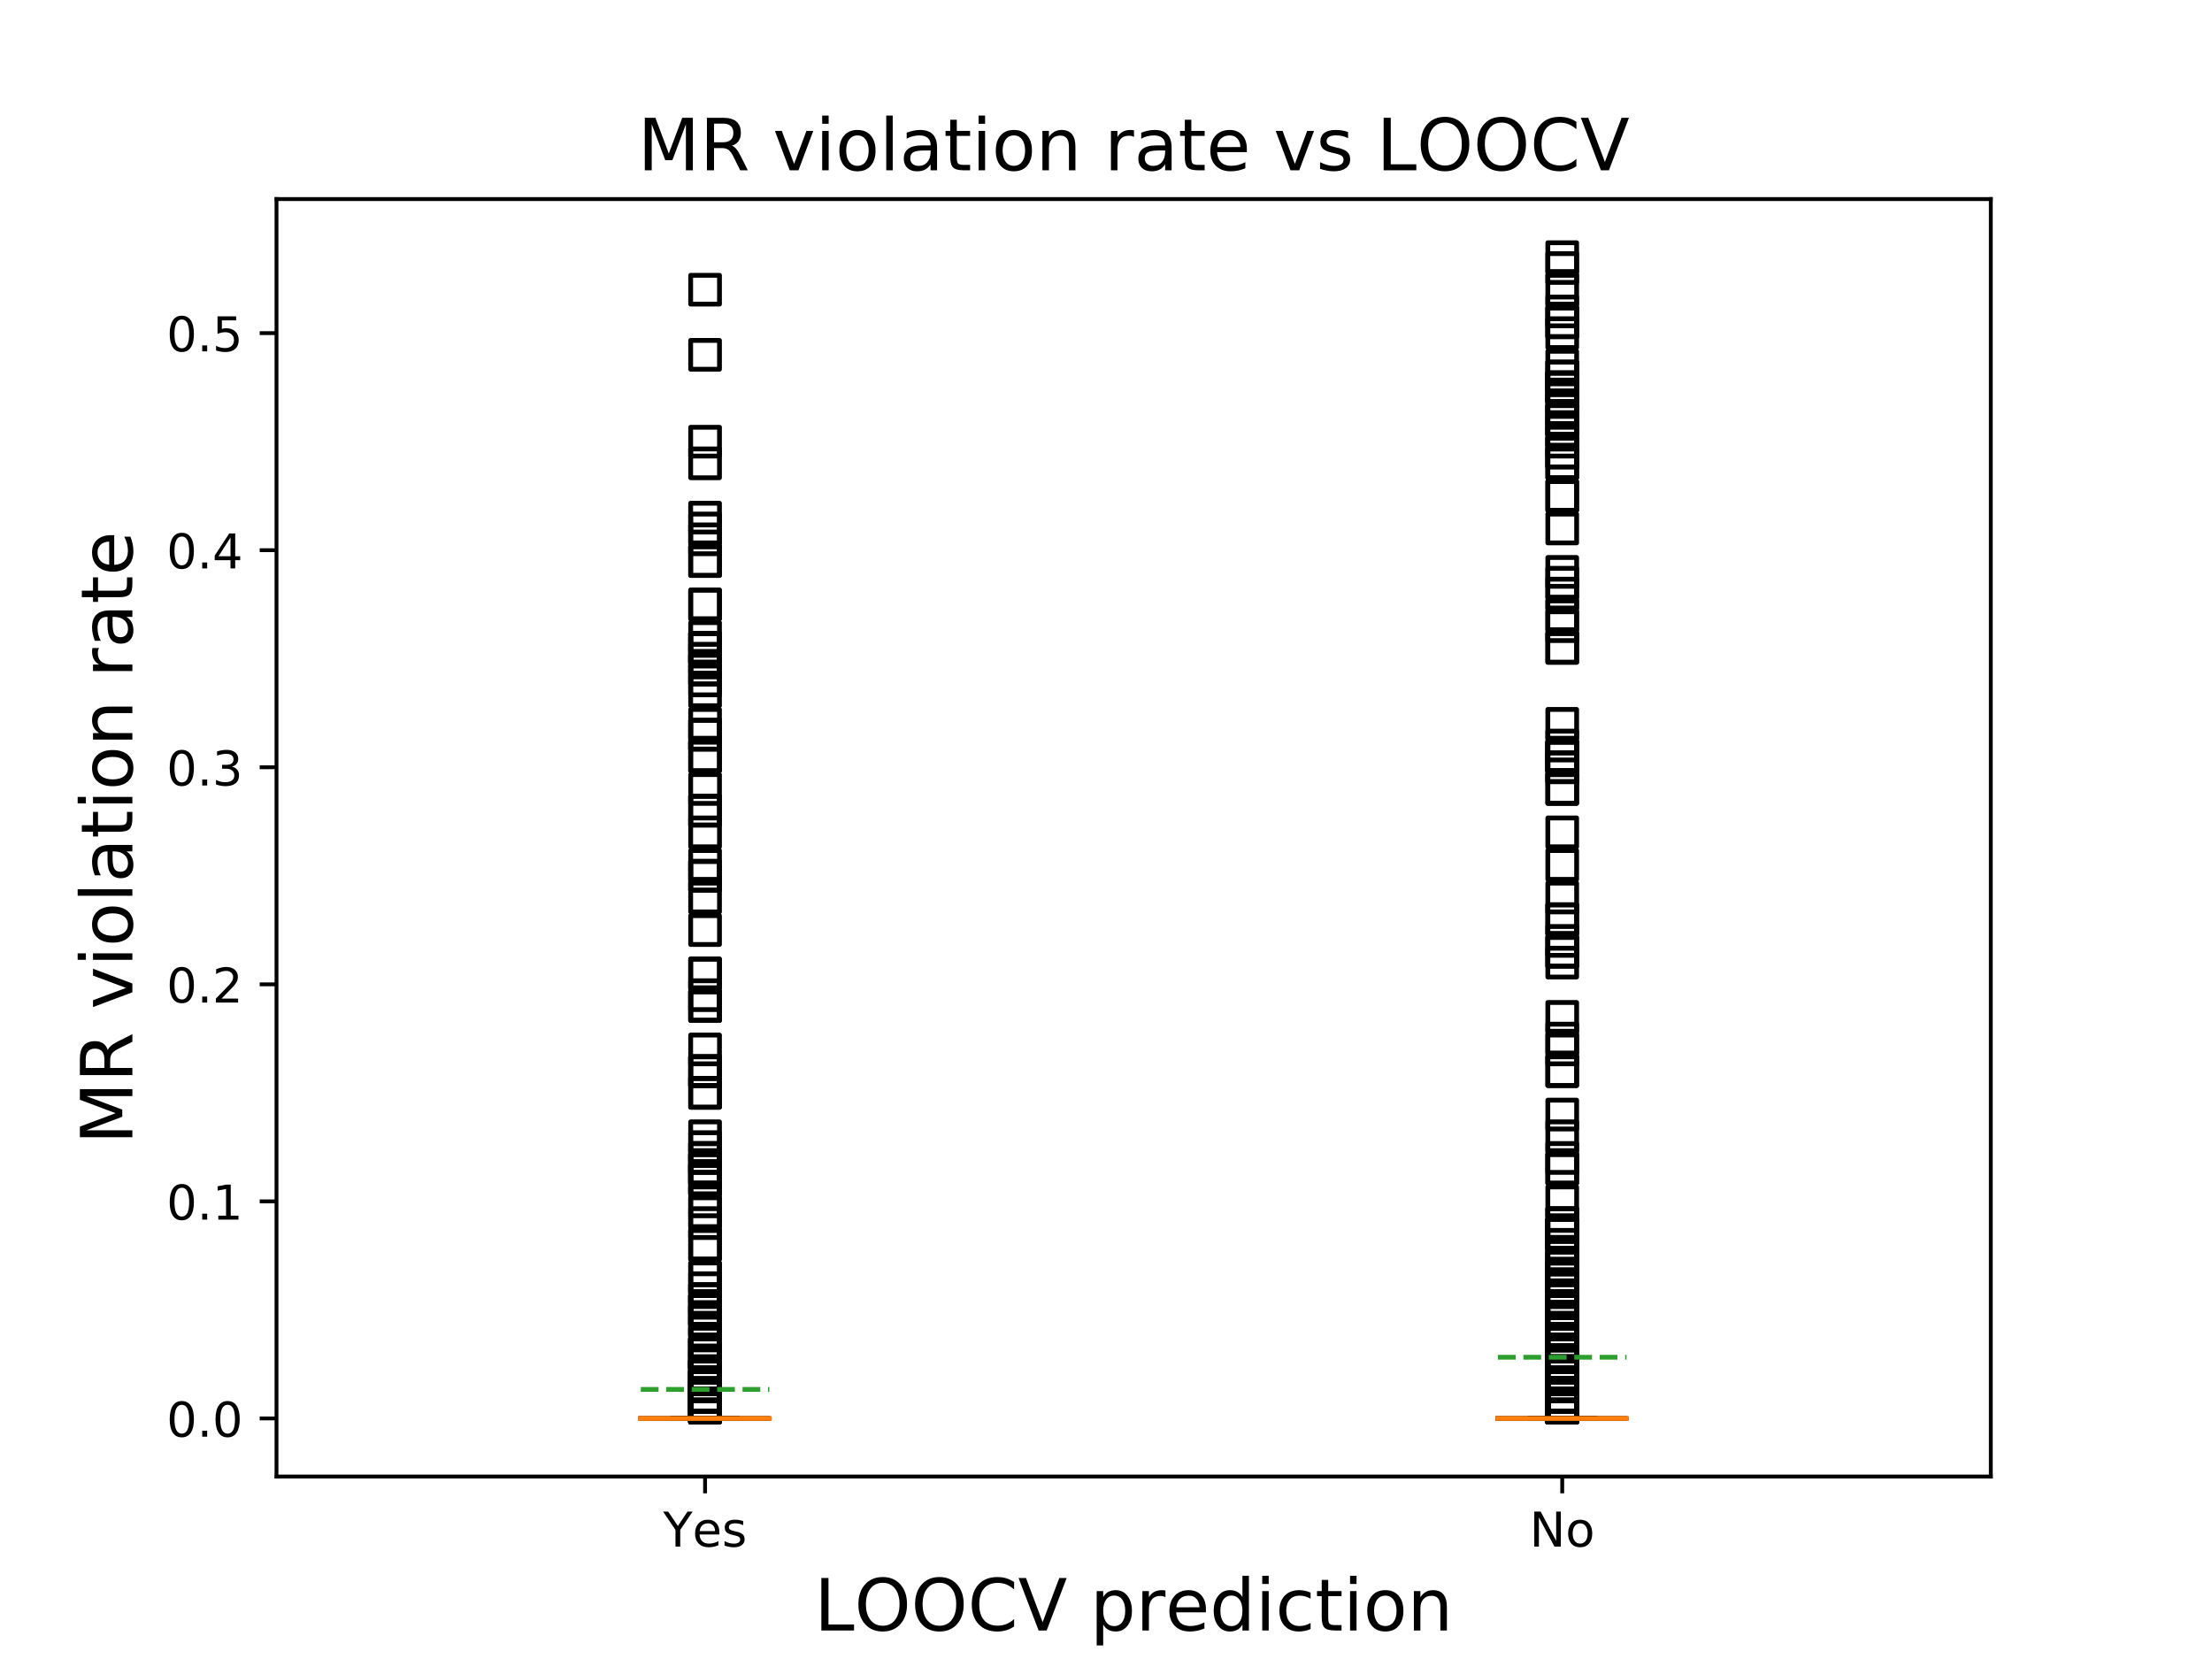 <?xml version="1.0" encoding="utf-8" standalone="no"?>
<!DOCTYPE svg PUBLIC "-//W3C//DTD SVG 1.1//EN"
  "http://www.w3.org/Graphics/SVG/1.1/DTD/svg11.dtd">
<!-- Created with matplotlib (https://matplotlib.org/) -->
<svg height="345.6pt" version="1.1" viewBox="0 0 460.8 345.6" width="460.8pt" xmlns="http://www.w3.org/2000/svg" xmlns:xlink="http://www.w3.org/1999/xlink">
 <defs>
  <style type="text/css">
*{stroke-linecap:butt;stroke-linejoin:round;}
  </style>
 </defs>
 <g id="figure_1">
  <g id="patch_1">
   <path d="M 0 345.6 
L 460.8 345.6 
L 460.8 0 
L 0 0 
z
" style="fill:#ffffff;"/>
  </g>
  <g id="axes_1">
   <g id="patch_2">
    <path d="M 57.6 307.584 
L 414.72 307.584 
L 414.72 41.472 
L 57.6 41.472 
z
" style="fill:#ffffff;"/>
   </g>
   <g id="matplotlib.axis_1">
    <g id="xtick_1">
     <g id="line2d_1">
      <defs>
       <path d="M 0 0 
L 0 3.5 
" id="m66313e641a" style="stroke:#000000;stroke-width:0.8;"/>
      </defs>
      <g>
       <use style="stroke:#000000;stroke-width:0.8;" x="146.88" xlink:href="#m66313e641a" y="307.584"/>
      </g>
     </g>
     <g id="text_1">
      <!-- Yes -->
      <defs>
       <path d="M -0.203 72.906 
L 10.406 72.906 
L 30.609 42.922 
L 50.688 72.906 
L 61.281 72.906 
L 35.5 34.719 
L 35.5 0 
L 25.594 0 
L 25.594 34.719 
z
" id="DejaVuSans-89"/>
       <path d="M 56.203 29.594 
L 56.203 25.203 
L 14.891 25.203 
Q 15.484 15.922 20.484 11.062 
Q 25.484 6.203 34.422 6.203 
Q 39.594 6.203 44.453 7.469 
Q 49.312 8.734 54.109 11.281 
L 54.109 2.781 
Q 49.266 0.734 44.188 -0.344 
Q 39.109 -1.422 33.891 -1.422 
Q 20.797 -1.422 13.156 6.188 
Q 5.516 13.812 5.516 26.812 
Q 5.516 40.234 12.766 48.109 
Q 20.016 56 32.328 56 
Q 43.359 56 49.781 48.891 
Q 56.203 41.797 56.203 29.594 
z
M 47.219 32.234 
Q 47.125 39.594 43.094 43.984 
Q 39.062 48.391 32.422 48.391 
Q 24.906 48.391 20.391 44.141 
Q 15.875 39.891 15.188 32.172 
z
" id="DejaVuSans-101"/>
       <path d="M 44.281 53.078 
L 44.281 44.578 
Q 40.484 46.531 36.375 47.5 
Q 32.281 48.484 27.875 48.484 
Q 21.188 48.484 17.844 46.438 
Q 14.5 44.391 14.5 40.281 
Q 14.5 37.156 16.891 35.375 
Q 19.281 33.594 26.516 31.984 
L 29.594 31.297 
Q 39.156 29.25 43.188 25.516 
Q 47.219 21.781 47.219 15.094 
Q 47.219 7.469 41.188 3.016 
Q 35.156 -1.422 24.609 -1.422 
Q 20.219 -1.422 15.453 -0.562 
Q 10.688 0.297 5.422 2 
L 5.422 11.281 
Q 10.406 8.688 15.234 7.391 
Q 20.062 6.109 24.812 6.109 
Q 31.156 6.109 34.562 8.281 
Q 37.984 10.453 37.984 14.406 
Q 37.984 18.062 35.516 20.016 
Q 33.062 21.969 24.703 23.781 
L 21.578 24.516 
Q 13.234 26.266 9.516 29.906 
Q 5.812 33.547 5.812 39.891 
Q 5.812 47.609 11.281 51.797 
Q 16.75 56 26.812 56 
Q 31.781 56 36.172 55.266 
Q 40.578 54.547 44.281 53.078 
z
" id="DejaVuSans-115"/>
      </defs>
      <g transform="translate(138.155 322.182)scale(0.1 -0.1)">
       <use xlink:href="#DejaVuSans-89"/>
       <use x="60.881" xlink:href="#DejaVuSans-101"/>
       <use x="122.404" xlink:href="#DejaVuSans-115"/>
      </g>
     </g>
    </g>
    <g id="xtick_2">
     <g id="line2d_2">
      <g>
       <use style="stroke:#000000;stroke-width:0.8;" x="325.44" xlink:href="#m66313e641a" y="307.584"/>
      </g>
     </g>
     <g id="text_2">
      <!-- No -->
      <defs>
       <path d="M 9.812 72.906 
L 23.094 72.906 
L 55.422 11.922 
L 55.422 72.906 
L 64.984 72.906 
L 64.984 0 
L 51.703 0 
L 19.391 60.984 
L 19.391 0 
L 9.812 0 
z
" id="DejaVuSans-78"/>
       <path d="M 30.609 48.391 
Q 23.391 48.391 19.188 42.75 
Q 14.984 37.109 14.984 27.297 
Q 14.984 17.484 19.156 11.844 
Q 23.344 6.203 30.609 6.203 
Q 37.797 6.203 41.984 11.859 
Q 46.188 17.531 46.188 27.297 
Q 46.188 37.016 41.984 42.703 
Q 37.797 48.391 30.609 48.391 
z
M 30.609 56 
Q 42.328 56 49.016 48.375 
Q 55.719 40.766 55.719 27.297 
Q 55.719 13.875 49.016 6.219 
Q 42.328 -1.422 30.609 -1.422 
Q 18.844 -1.422 12.172 6.219 
Q 5.516 13.875 5.516 27.297 
Q 5.516 40.766 12.172 48.375 
Q 18.844 56 30.609 56 
z
" id="DejaVuSans-111"/>
      </defs>
      <g transform="translate(318.64 322.182)scale(0.1 -0.1)">
       <use xlink:href="#DejaVuSans-78"/>
       <use x="74.805" xlink:href="#DejaVuSans-111"/>
      </g>
     </g>
    </g>
    <g id="text_3">
     <!-- LOOCV prediction -->
     <defs>
      <path d="M 9.812 72.906 
L 19.672 72.906 
L 19.672 8.297 
L 55.172 8.297 
L 55.172 0 
L 9.812 0 
z
" id="DejaVuSans-76"/>
      <path d="M 39.406 66.219 
Q 28.656 66.219 22.328 58.203 
Q 16.016 50.203 16.016 36.375 
Q 16.016 22.609 22.328 14.594 
Q 28.656 6.594 39.406 6.594 
Q 50.141 6.594 56.422 14.594 
Q 62.703 22.609 62.703 36.375 
Q 62.703 50.203 56.422 58.203 
Q 50.141 66.219 39.406 66.219 
z
M 39.406 74.219 
Q 54.734 74.219 63.906 63.938 
Q 73.094 53.656 73.094 36.375 
Q 73.094 19.141 63.906 8.859 
Q 54.734 -1.422 39.406 -1.422 
Q 24.031 -1.422 14.812 8.828 
Q 5.609 19.094 5.609 36.375 
Q 5.609 53.656 14.812 63.938 
Q 24.031 74.219 39.406 74.219 
z
" id="DejaVuSans-79"/>
      <path d="M 64.406 67.281 
L 64.406 56.891 
Q 59.422 61.531 53.781 63.812 
Q 48.141 66.109 41.797 66.109 
Q 29.297 66.109 22.656 58.469 
Q 16.016 50.828 16.016 36.375 
Q 16.016 21.969 22.656 14.328 
Q 29.297 6.688 41.797 6.688 
Q 48.141 6.688 53.781 8.984 
Q 59.422 11.281 64.406 15.922 
L 64.406 5.609 
Q 59.234 2.094 53.438 0.328 
Q 47.656 -1.422 41.219 -1.422 
Q 24.656 -1.422 15.125 8.703 
Q 5.609 18.844 5.609 36.375 
Q 5.609 53.953 15.125 64.078 
Q 24.656 74.219 41.219 74.219 
Q 47.75 74.219 53.531 72.484 
Q 59.328 70.75 64.406 67.281 
z
" id="DejaVuSans-67"/>
      <path d="M 28.609 0 
L 0.781 72.906 
L 11.078 72.906 
L 34.188 11.531 
L 57.328 72.906 
L 67.578 72.906 
L 39.797 0 
z
" id="DejaVuSans-86"/>
      <path id="DejaVuSans-32"/>
      <path d="M 18.109 8.203 
L 18.109 -20.797 
L 9.078 -20.797 
L 9.078 54.688 
L 18.109 54.688 
L 18.109 46.391 
Q 20.953 51.266 25.266 53.625 
Q 29.594 56 35.594 56 
Q 45.562 56 51.781 48.094 
Q 58.016 40.188 58.016 27.297 
Q 58.016 14.406 51.781 6.484 
Q 45.562 -1.422 35.594 -1.422 
Q 29.594 -1.422 25.266 0.953 
Q 20.953 3.328 18.109 8.203 
z
M 48.688 27.297 
Q 48.688 37.203 44.609 42.844 
Q 40.531 48.484 33.406 48.484 
Q 26.266 48.484 22.188 42.844 
Q 18.109 37.203 18.109 27.297 
Q 18.109 17.391 22.188 11.75 
Q 26.266 6.109 33.406 6.109 
Q 40.531 6.109 44.609 11.75 
Q 48.688 17.391 48.688 27.297 
z
" id="DejaVuSans-112"/>
      <path d="M 41.109 46.297 
Q 39.594 47.172 37.812 47.578 
Q 36.031 48 33.891 48 
Q 26.266 48 22.188 43.047 
Q 18.109 38.094 18.109 28.812 
L 18.109 0 
L 9.078 0 
L 9.078 54.688 
L 18.109 54.688 
L 18.109 46.188 
Q 20.953 51.172 25.484 53.578 
Q 30.031 56 36.531 56 
Q 37.453 56 38.578 55.875 
Q 39.703 55.766 41.062 55.516 
z
" id="DejaVuSans-114"/>
      <path d="M 45.406 46.391 
L 45.406 75.984 
L 54.391 75.984 
L 54.391 0 
L 45.406 0 
L 45.406 8.203 
Q 42.578 3.328 38.25 0.953 
Q 33.938 -1.422 27.875 -1.422 
Q 17.969 -1.422 11.734 6.484 
Q 5.516 14.406 5.516 27.297 
Q 5.516 40.188 11.734 48.094 
Q 17.969 56 27.875 56 
Q 33.938 56 38.25 53.625 
Q 42.578 51.266 45.406 46.391 
z
M 14.797 27.297 
Q 14.797 17.391 18.875 11.75 
Q 22.953 6.109 30.078 6.109 
Q 37.203 6.109 41.297 11.75 
Q 45.406 17.391 45.406 27.297 
Q 45.406 37.203 41.297 42.844 
Q 37.203 48.484 30.078 48.484 
Q 22.953 48.484 18.875 42.844 
Q 14.797 37.203 14.797 27.297 
z
" id="DejaVuSans-100"/>
      <path d="M 9.422 54.688 
L 18.406 54.688 
L 18.406 0 
L 9.422 0 
z
M 9.422 75.984 
L 18.406 75.984 
L 18.406 64.594 
L 9.422 64.594 
z
" id="DejaVuSans-105"/>
      <path d="M 48.781 52.594 
L 48.781 44.188 
Q 44.969 46.297 41.141 47.344 
Q 37.312 48.391 33.406 48.391 
Q 24.656 48.391 19.812 42.844 
Q 14.984 37.312 14.984 27.297 
Q 14.984 17.281 19.812 11.734 
Q 24.656 6.203 33.406 6.203 
Q 37.312 6.203 41.141 7.25 
Q 44.969 8.297 48.781 10.406 
L 48.781 2.094 
Q 45.016 0.344 40.984 -0.531 
Q 36.969 -1.422 32.422 -1.422 
Q 20.062 -1.422 12.781 6.344 
Q 5.516 14.109 5.516 27.297 
Q 5.516 40.672 12.859 48.328 
Q 20.219 56 33.016 56 
Q 37.156 56 41.109 55.141 
Q 45.062 54.297 48.781 52.594 
z
" id="DejaVuSans-99"/>
      <path d="M 18.312 70.219 
L 18.312 54.688 
L 36.812 54.688 
L 36.812 47.703 
L 18.312 47.703 
L 18.312 18.016 
Q 18.312 11.328 20.141 9.422 
Q 21.969 7.516 27.594 7.516 
L 36.812 7.516 
L 36.812 0 
L 27.594 0 
Q 17.188 0 13.234 3.875 
Q 9.281 7.766 9.281 18.016 
L 9.281 47.703 
L 2.688 47.703 
L 2.688 54.688 
L 9.281 54.688 
L 9.281 70.219 
z
" id="DejaVuSans-116"/>
      <path d="M 54.891 33.016 
L 54.891 0 
L 45.906 0 
L 45.906 32.719 
Q 45.906 40.484 42.875 44.328 
Q 39.844 48.188 33.797 48.188 
Q 26.516 48.188 22.312 43.547 
Q 18.109 38.922 18.109 30.906 
L 18.109 0 
L 9.078 0 
L 9.078 54.688 
L 18.109 54.688 
L 18.109 46.188 
Q 21.344 51.125 25.703 53.562 
Q 30.078 56 35.797 56 
Q 45.219 56 50.047 50.172 
Q 54.891 44.344 54.891 33.016 
z
" id="DejaVuSans-110"/>
     </defs>
     <g transform="translate(169.634 339.66)scale(0.15 -0.15)">
      <use xlink:href="#DejaVuSans-76"/>
      <use x="55.666" xlink:href="#DejaVuSans-79"/>
      <use x="134.377" xlink:href="#DejaVuSans-79"/>
      <use x="213.088" xlink:href="#DejaVuSans-67"/>
      <use x="282.912" xlink:href="#DejaVuSans-86"/>
      <use x="351.32" xlink:href="#DejaVuSans-32"/>
      <use x="383.107" xlink:href="#DejaVuSans-112"/>
      <use x="446.584" xlink:href="#DejaVuSans-114"/>
      <use x="487.666" xlink:href="#DejaVuSans-101"/>
      <use x="549.189" xlink:href="#DejaVuSans-100"/>
      <use x="612.666" xlink:href="#DejaVuSans-105"/>
      <use x="640.449" xlink:href="#DejaVuSans-99"/>
      <use x="695.43" xlink:href="#DejaVuSans-116"/>
      <use x="734.639" xlink:href="#DejaVuSans-105"/>
      <use x="762.422" xlink:href="#DejaVuSans-111"/>
      <use x="823.604" xlink:href="#DejaVuSans-110"/>
     </g>
    </g>
   </g>
   <g id="matplotlib.axis_2">
    <g id="ytick_1">
     <g id="line2d_3">
      <defs>
       <path d="M 0 0 
L -3.5 0 
" id="mcd048e666d" style="stroke:#000000;stroke-width:0.8;"/>
      </defs>
      <g>
       <use style="stroke:#000000;stroke-width:0.8;" x="57.6" xlink:href="#mcd048e666d" y="295.488"/>
      </g>
     </g>
     <g id="text_4">
      <!-- 0.0 -->
      <defs>
       <path d="M 31.781 66.406 
Q 24.172 66.406 20.328 58.906 
Q 16.5 51.422 16.5 36.375 
Q 16.5 21.391 20.328 13.891 
Q 24.172 6.391 31.781 6.391 
Q 39.453 6.391 43.281 13.891 
Q 47.125 21.391 47.125 36.375 
Q 47.125 51.422 43.281 58.906 
Q 39.453 66.406 31.781 66.406 
z
M 31.781 74.219 
Q 44.047 74.219 50.516 64.516 
Q 56.984 54.828 56.984 36.375 
Q 56.984 17.969 50.516 8.266 
Q 44.047 -1.422 31.781 -1.422 
Q 19.531 -1.422 13.062 8.266 
Q 6.594 17.969 6.594 36.375 
Q 6.594 54.828 13.062 64.516 
Q 19.531 74.219 31.781 74.219 
z
" id="DejaVuSans-48"/>
       <path d="M 10.688 12.406 
L 21 12.406 
L 21 0 
L 10.688 0 
z
" id="DejaVuSans-46"/>
      </defs>
      <g transform="translate(34.697 299.287)scale(0.1 -0.1)">
       <use xlink:href="#DejaVuSans-48"/>
       <use x="63.623" xlink:href="#DejaVuSans-46"/>
       <use x="95.41" xlink:href="#DejaVuSans-48"/>
      </g>
     </g>
    </g>
    <g id="ytick_2">
     <g id="line2d_4">
      <g>
       <use style="stroke:#000000;stroke-width:0.8;" x="57.6" xlink:href="#mcd048e666d" y="250.269"/>
      </g>
     </g>
     <g id="text_5">
      <!-- 0.1 -->
      <defs>
       <path d="M 12.406 8.297 
L 28.516 8.297 
L 28.516 63.922 
L 10.984 60.406 
L 10.984 69.391 
L 28.422 72.906 
L 38.281 72.906 
L 38.281 8.297 
L 54.391 8.297 
L 54.391 0 
L 12.406 0 
z
" id="DejaVuSans-49"/>
      </defs>
      <g transform="translate(34.697 254.069)scale(0.1 -0.1)">
       <use xlink:href="#DejaVuSans-48"/>
       <use x="63.623" xlink:href="#DejaVuSans-46"/>
       <use x="95.41" xlink:href="#DejaVuSans-49"/>
      </g>
     </g>
    </g>
    <g id="ytick_3">
     <g id="line2d_5">
      <g>
       <use style="stroke:#000000;stroke-width:0.8;" x="57.6" xlink:href="#mcd048e666d" y="205.051"/>
      </g>
     </g>
     <g id="text_6">
      <!-- 0.2 -->
      <defs>
       <path d="M 19.188 8.297 
L 53.609 8.297 
L 53.609 0 
L 7.328 0 
L 7.328 8.297 
Q 12.938 14.109 22.625 23.891 
Q 32.328 33.688 34.812 36.531 
Q 39.547 41.844 41.422 45.531 
Q 43.312 49.219 43.312 52.781 
Q 43.312 58.594 39.234 62.25 
Q 35.156 65.922 28.609 65.922 
Q 23.969 65.922 18.812 64.312 
Q 13.672 62.703 7.812 59.422 
L 7.812 69.391 
Q 13.766 71.781 18.938 73 
Q 24.125 74.219 28.422 74.219 
Q 39.75 74.219 46.484 68.547 
Q 53.219 62.891 53.219 53.422 
Q 53.219 48.922 51.531 44.891 
Q 49.859 40.875 45.406 35.406 
Q 44.188 33.984 37.641 27.219 
Q 31.109 20.453 19.188 8.297 
z
" id="DejaVuSans-50"/>
      </defs>
      <g transform="translate(34.697 208.85)scale(0.1 -0.1)">
       <use xlink:href="#DejaVuSans-48"/>
       <use x="63.623" xlink:href="#DejaVuSans-46"/>
       <use x="95.41" xlink:href="#DejaVuSans-50"/>
      </g>
     </g>
    </g>
    <g id="ytick_4">
     <g id="line2d_6">
      <g>
       <use style="stroke:#000000;stroke-width:0.8;" x="57.6" xlink:href="#mcd048e666d" y="159.832"/>
      </g>
     </g>
     <g id="text_7">
      <!-- 0.3 -->
      <defs>
       <path d="M 40.578 39.312 
Q 47.656 37.797 51.625 33 
Q 55.609 28.219 55.609 21.188 
Q 55.609 10.406 48.188 4.484 
Q 40.766 -1.422 27.094 -1.422 
Q 22.516 -1.422 17.656 -0.516 
Q 12.797 0.391 7.625 2.203 
L 7.625 11.719 
Q 11.719 9.328 16.594 8.109 
Q 21.484 6.891 26.812 6.891 
Q 36.078 6.891 40.938 10.547 
Q 45.797 14.203 45.797 21.188 
Q 45.797 27.641 41.281 31.266 
Q 36.766 34.906 28.719 34.906 
L 20.219 34.906 
L 20.219 43.016 
L 29.109 43.016 
Q 36.375 43.016 40.234 45.922 
Q 44.094 48.828 44.094 54.297 
Q 44.094 59.906 40.109 62.906 
Q 36.141 65.922 28.719 65.922 
Q 24.656 65.922 20.016 65.031 
Q 15.375 64.156 9.812 62.312 
L 9.812 71.094 
Q 15.438 72.656 20.344 73.438 
Q 25.25 74.219 29.594 74.219 
Q 40.828 74.219 47.359 69.109 
Q 53.906 64.016 53.906 55.328 
Q 53.906 49.266 50.438 45.094 
Q 46.969 40.922 40.578 39.312 
z
" id="DejaVuSans-51"/>
      </defs>
      <g transform="translate(34.697 163.631)scale(0.1 -0.1)">
       <use xlink:href="#DejaVuSans-48"/>
       <use x="63.623" xlink:href="#DejaVuSans-46"/>
       <use x="95.41" xlink:href="#DejaVuSans-51"/>
      </g>
     </g>
    </g>
    <g id="ytick_5">
     <g id="line2d_7">
      <g>
       <use style="stroke:#000000;stroke-width:0.8;" x="57.6" xlink:href="#mcd048e666d" y="114.613"/>
      </g>
     </g>
     <g id="text_8">
      <!-- 0.4 -->
      <defs>
       <path d="M 37.797 64.312 
L 12.891 25.391 
L 37.797 25.391 
z
M 35.203 72.906 
L 47.609 72.906 
L 47.609 25.391 
L 58.016 25.391 
L 58.016 17.188 
L 47.609 17.188 
L 47.609 0 
L 37.797 0 
L 37.797 17.188 
L 4.891 17.188 
L 4.891 26.703 
z
" id="DejaVuSans-52"/>
      </defs>
      <g transform="translate(34.697 118.412)scale(0.1 -0.1)">
       <use xlink:href="#DejaVuSans-48"/>
       <use x="63.623" xlink:href="#DejaVuSans-46"/>
       <use x="95.41" xlink:href="#DejaVuSans-52"/>
      </g>
     </g>
    </g>
    <g id="ytick_6">
     <g id="line2d_8">
      <g>
       <use style="stroke:#000000;stroke-width:0.8;" x="57.6" xlink:href="#mcd048e666d" y="69.395"/>
      </g>
     </g>
     <g id="text_9">
      <!-- 0.5 -->
      <defs>
       <path d="M 10.797 72.906 
L 49.516 72.906 
L 49.516 64.594 
L 19.828 64.594 
L 19.828 46.734 
Q 21.969 47.469 24.109 47.828 
Q 26.266 48.188 28.422 48.188 
Q 40.625 48.188 47.75 41.5 
Q 54.891 34.812 54.891 23.391 
Q 54.891 11.625 47.562 5.094 
Q 40.234 -1.422 26.906 -1.422 
Q 22.312 -1.422 17.547 -0.641 
Q 12.797 0.141 7.719 1.703 
L 7.719 11.625 
Q 12.109 9.234 16.797 8.062 
Q 21.484 6.891 26.703 6.891 
Q 35.156 6.891 40.078 11.328 
Q 45.016 15.766 45.016 23.391 
Q 45.016 31 40.078 35.438 
Q 35.156 39.891 26.703 39.891 
Q 22.75 39.891 18.812 39.016 
Q 14.891 38.141 10.797 36.281 
z
" id="DejaVuSans-53"/>
      </defs>
      <g transform="translate(34.697 73.194)scale(0.1 -0.1)">
       <use xlink:href="#DejaVuSans-48"/>
       <use x="63.623" xlink:href="#DejaVuSans-46"/>
       <use x="95.41" xlink:href="#DejaVuSans-53"/>
      </g>
     </g>
    </g>
    <g id="text_10">
     <!-- MR violation rate -->
     <defs>
      <path d="M 9.812 72.906 
L 24.516 72.906 
L 43.109 23.297 
L 61.812 72.906 
L 76.516 72.906 
L 76.516 0 
L 66.891 0 
L 66.891 64.016 
L 48.094 14.016 
L 38.188 14.016 
L 19.391 64.016 
L 19.391 0 
L 9.812 0 
z
" id="DejaVuSans-77"/>
      <path d="M 44.391 34.188 
Q 47.562 33.109 50.562 29.594 
Q 53.562 26.078 56.594 19.922 
L 66.609 0 
L 56 0 
L 46.688 18.703 
Q 43.062 26.031 39.672 28.422 
Q 36.281 30.812 30.422 30.812 
L 19.672 30.812 
L 19.672 0 
L 9.812 0 
L 9.812 72.906 
L 32.078 72.906 
Q 44.578 72.906 50.734 67.672 
Q 56.891 62.453 56.891 51.906 
Q 56.891 45.016 53.688 40.469 
Q 50.484 35.938 44.391 34.188 
z
M 19.672 64.797 
L 19.672 38.922 
L 32.078 38.922 
Q 39.203 38.922 42.844 42.219 
Q 46.484 45.516 46.484 51.906 
Q 46.484 58.297 42.844 61.547 
Q 39.203 64.797 32.078 64.797 
z
" id="DejaVuSans-82"/>
      <path d="M 2.984 54.688 
L 12.5 54.688 
L 29.594 8.797 
L 46.688 54.688 
L 56.203 54.688 
L 35.688 0 
L 23.484 0 
z
" id="DejaVuSans-118"/>
      <path d="M 9.422 75.984 
L 18.406 75.984 
L 18.406 0 
L 9.422 0 
z
" id="DejaVuSans-108"/>
      <path d="M 34.281 27.484 
Q 23.391 27.484 19.188 25 
Q 14.984 22.516 14.984 16.5 
Q 14.984 11.719 18.141 8.906 
Q 21.297 6.109 26.703 6.109 
Q 34.188 6.109 38.703 11.406 
Q 43.219 16.703 43.219 25.484 
L 43.219 27.484 
z
M 52.203 31.203 
L 52.203 0 
L 43.219 0 
L 43.219 8.297 
Q 40.141 3.328 35.547 0.953 
Q 30.953 -1.422 24.312 -1.422 
Q 15.922 -1.422 10.953 3.297 
Q 6 8.016 6 15.922 
Q 6 25.141 12.172 29.828 
Q 18.359 34.516 30.609 34.516 
L 43.219 34.516 
L 43.219 35.406 
Q 43.219 41.609 39.141 45 
Q 35.062 48.391 27.688 48.391 
Q 23 48.391 18.547 47.266 
Q 14.109 46.141 10.016 43.891 
L 10.016 52.203 
Q 14.938 54.109 19.578 55.047 
Q 24.219 56 28.609 56 
Q 40.484 56 46.344 49.844 
Q 52.203 43.703 52.203 31.203 
z
" id="DejaVuSans-97"/>
     </defs>
     <g transform="translate(27.577 238.369)rotate(-90)scale(0.15 -0.15)">
      <use xlink:href="#DejaVuSans-77"/>
      <use x="86.279" xlink:href="#DejaVuSans-82"/>
      <use x="155.762" xlink:href="#DejaVuSans-32"/>
      <use x="187.549" xlink:href="#DejaVuSans-118"/>
      <use x="246.729" xlink:href="#DejaVuSans-105"/>
      <use x="274.512" xlink:href="#DejaVuSans-111"/>
      <use x="335.693" xlink:href="#DejaVuSans-108"/>
      <use x="363.477" xlink:href="#DejaVuSans-97"/>
      <use x="424.756" xlink:href="#DejaVuSans-116"/>
      <use x="463.965" xlink:href="#DejaVuSans-105"/>
      <use x="491.748" xlink:href="#DejaVuSans-111"/>
      <use x="552.93" xlink:href="#DejaVuSans-110"/>
      <use x="616.309" xlink:href="#DejaVuSans-32"/>
      <use x="648.096" xlink:href="#DejaVuSans-114"/>
      <use x="689.209" xlink:href="#DejaVuSans-97"/>
      <use x="750.488" xlink:href="#DejaVuSans-116"/>
      <use x="789.697" xlink:href="#DejaVuSans-101"/>
     </g>
    </g>
   </g>
   <g id="line2d_9">
    <path clip-path="url(#p3edb422bb8)" d="M 133.488 295.488 
L 160.272 295.488 
L 160.272 295.488 
L 133.488 295.488 
L 133.488 295.488 
" style="fill:none;stroke:#000000;stroke-linecap:square;"/>
   </g>
   <g id="line2d_10">
    <path clip-path="url(#p3edb422bb8)" d="M 146.88 295.488 
L 146.88 295.488 
" style="fill:none;stroke:#000000;stroke-linecap:square;"/>
   </g>
   <g id="line2d_11">
    <path clip-path="url(#p3edb422bb8)" d="M 146.88 295.488 
L 146.88 295.488 
" style="fill:none;stroke:#000000;stroke-linecap:square;"/>
   </g>
   <g id="line2d_12">
    <path clip-path="url(#p3edb422bb8)" d="M 140.184 295.488 
L 153.576 295.488 
" style="fill:none;stroke:#000000;stroke-linecap:square;"/>
   </g>
   <g id="line2d_13">
    <path clip-path="url(#p3edb422bb8)" d="M 140.184 295.488 
L 153.576 295.488 
" style="fill:none;stroke:#000000;stroke-linecap:square;"/>
   </g>
   <g id="line2d_14">
    <defs>
     <path d="M -3 3 
L 3 3 
L 3 -3 
L -3 -3 
z
" id="m6e5e2e5e72" style="stroke:#000000;stroke-linejoin:miter;"/>
    </defs>
    <g clip-path="url(#p3edb422bb8)">
     <use style="fill-opacity:0;stroke:#000000;stroke-linejoin:miter;" x="146.88" xlink:href="#m6e5e2e5e72" y="202.79"/>
     <use style="fill-opacity:0;stroke:#000000;stroke-linejoin:miter;" x="146.88" xlink:href="#m6e5e2e5e72" y="275.14"/>
     <use style="fill-opacity:0;stroke:#000000;stroke-linejoin:miter;" x="146.88" xlink:href="#m6e5e2e5e72" y="243.487"/>
     <use style="fill-opacity:0;stroke:#000000;stroke-linejoin:miter;" x="146.88" xlink:href="#m6e5e2e5e72" y="272.879"/>
     <use style="fill-opacity:0;stroke:#000000;stroke-linejoin:miter;" x="146.88" xlink:href="#m6e5e2e5e72" y="250.269"/>
     <use style="fill-opacity:0;stroke:#000000;stroke-linejoin:miter;" x="146.88" xlink:href="#m6e5e2e5e72" y="286.444"/>
     <use style="fill-opacity:0;stroke:#000000;stroke-linejoin:miter;" x="146.88" xlink:href="#m6e5e2e5e72" y="293.227"/>
     <use style="fill-opacity:0;stroke:#000000;stroke-linejoin:miter;" x="146.88" xlink:href="#m6e5e2e5e72" y="293.227"/>
     <use style="fill-opacity:0;stroke:#000000;stroke-linejoin:miter;" x="146.88" xlink:href="#m6e5e2e5e72" y="290.966"/>
     <use style="fill-opacity:0;stroke:#000000;stroke-linejoin:miter;" x="146.88" xlink:href="#m6e5e2e5e72" y="288.705"/>
     <use style="fill-opacity:0;stroke:#000000;stroke-linejoin:miter;" x="146.88" xlink:href="#m6e5e2e5e72" y="293.227"/>
     <use style="fill-opacity:0;stroke:#000000;stroke-linejoin:miter;" x="146.88" xlink:href="#m6e5e2e5e72" y="286.444"/>
     <use style="fill-opacity:0;stroke:#000000;stroke-linejoin:miter;" x="146.88" xlink:href="#m6e5e2e5e72" y="281.922"/>
     <use style="fill-opacity:0;stroke:#000000;stroke-linejoin:miter;" x="146.88" xlink:href="#m6e5e2e5e72" y="290.966"/>
     <use style="fill-opacity:0;stroke:#000000;stroke-linejoin:miter;" x="146.88" xlink:href="#m6e5e2e5e72" y="281.922"/>
     <use style="fill-opacity:0;stroke:#000000;stroke-linejoin:miter;" x="146.88" xlink:href="#m6e5e2e5e72" y="286.444"/>
     <use style="fill-opacity:0;stroke:#000000;stroke-linejoin:miter;" x="146.88" xlink:href="#m6e5e2e5e72" y="288.705"/>
     <use style="fill-opacity:0;stroke:#000000;stroke-linejoin:miter;" x="146.88" xlink:href="#m6e5e2e5e72" y="193.746"/>
     <use style="fill-opacity:0;stroke:#000000;stroke-linejoin:miter;" x="146.88" xlink:href="#m6e5e2e5e72" y="202.79"/>
     <use style="fill-opacity:0;stroke:#000000;stroke-linejoin:miter;" x="146.88" xlink:href="#m6e5e2e5e72" y="272.879"/>
     <use style="fill-opacity:0;stroke:#000000;stroke-linejoin:miter;" x="146.88" xlink:href="#m6e5e2e5e72" y="241.226"/>
     <use style="fill-opacity:0;stroke:#000000;stroke-linejoin:miter;" x="146.88" xlink:href="#m6e5e2e5e72" y="293.227"/>
     <use style="fill-opacity:0;stroke:#000000;stroke-linejoin:miter;" x="146.88" xlink:href="#m6e5e2e5e72" y="182.441"/>
     <use style="fill-opacity:0;stroke:#000000;stroke-linejoin:miter;" x="146.88" xlink:href="#m6e5e2e5e72" y="275.14"/>
     <use style="fill-opacity:0;stroke:#000000;stroke-linejoin:miter;" x="146.88" xlink:href="#m6e5e2e5e72" y="290.966"/>
     <use style="fill-opacity:0;stroke:#000000;stroke-linejoin:miter;" x="146.88" xlink:href="#m6e5e2e5e72" y="259.313"/>
     <use style="fill-opacity:0;stroke:#000000;stroke-linejoin:miter;" x="146.88" xlink:href="#m6e5e2e5e72" y="207.312"/>
     <use style="fill-opacity:0;stroke:#000000;stroke-linejoin:miter;" x="146.88" xlink:href="#m6e5e2e5e72" y="139.484"/>
     <use style="fill-opacity:0;stroke:#000000;stroke-linejoin:miter;" x="146.88" xlink:href="#m6e5e2e5e72" y="293.227"/>
     <use style="fill-opacity:0;stroke:#000000;stroke-linejoin:miter;" x="146.88" xlink:href="#m6e5e2e5e72" y="290.966"/>
     <use style="fill-opacity:0;stroke:#000000;stroke-linejoin:miter;" x="146.88" xlink:href="#m6e5e2e5e72" y="125.918"/>
     <use style="fill-opacity:0;stroke:#000000;stroke-linejoin:miter;" x="146.88" xlink:href="#m6e5e2e5e72" y="153.049"/>
     <use style="fill-opacity:0;stroke:#000000;stroke-linejoin:miter;" x="146.88" xlink:href="#m6e5e2e5e72" y="153.049"/>
     <use style="fill-opacity:0;stroke:#000000;stroke-linejoin:miter;" x="146.88" xlink:href="#m6e5e2e5e72" y="112.352"/>
     <use style="fill-opacity:0;stroke:#000000;stroke-linejoin:miter;" x="146.88" xlink:href="#m6e5e2e5e72" y="288.705"/>
     <use style="fill-opacity:0;stroke:#000000;stroke-linejoin:miter;" x="146.88" xlink:href="#m6e5e2e5e72" y="116.874"/>
     <use style="fill-opacity:0;stroke:#000000;stroke-linejoin:miter;" x="146.88" xlink:href="#m6e5e2e5e72" y="243.487"/>
     <use style="fill-opacity:0;stroke:#000000;stroke-linejoin:miter;" x="146.88" xlink:href="#m6e5e2e5e72" y="279.661"/>
     <use style="fill-opacity:0;stroke:#000000;stroke-linejoin:miter;" x="146.88" xlink:href="#m6e5e2e5e72" y="288.705"/>
     <use style="fill-opacity:0;stroke:#000000;stroke-linejoin:miter;" x="146.88" xlink:href="#m6e5e2e5e72" y="293.227"/>
     <use style="fill-opacity:0;stroke:#000000;stroke-linejoin:miter;" x="146.88" xlink:href="#m6e5e2e5e72" y="96.526"/>
     <use style="fill-opacity:0;stroke:#000000;stroke-linejoin:miter;" x="146.88" xlink:href="#m6e5e2e5e72" y="141.744"/>
     <use style="fill-opacity:0;stroke:#000000;stroke-linejoin:miter;" x="146.88" xlink:href="#m6e5e2e5e72" y="293.227"/>
     <use style="fill-opacity:0;stroke:#000000;stroke-linejoin:miter;" x="146.88" xlink:href="#m6e5e2e5e72" y="293.227"/>
     <use style="fill-opacity:0;stroke:#000000;stroke-linejoin:miter;" x="146.88" xlink:href="#m6e5e2e5e72" y="288.705"/>
     <use style="fill-opacity:0;stroke:#000000;stroke-linejoin:miter;" x="146.88" xlink:href="#m6e5e2e5e72" y="286.444"/>
     <use style="fill-opacity:0;stroke:#000000;stroke-linejoin:miter;" x="146.88" xlink:href="#m6e5e2e5e72" y="281.922"/>
     <use style="fill-opacity:0;stroke:#000000;stroke-linejoin:miter;" x="146.88" xlink:href="#m6e5e2e5e72" y="186.963"/>
     <use style="fill-opacity:0;stroke:#000000;stroke-linejoin:miter;" x="146.88" xlink:href="#m6e5e2e5e72" y="286.444"/>
     <use style="fill-opacity:0;stroke:#000000;stroke-linejoin:miter;" x="146.88" xlink:href="#m6e5e2e5e72" y="281.922"/>
     <use style="fill-opacity:0;stroke:#000000;stroke-linejoin:miter;" x="146.88" xlink:href="#m6e5e2e5e72" y="290.966"/>
     <use style="fill-opacity:0;stroke:#000000;stroke-linejoin:miter;" x="146.88" xlink:href="#m6e5e2e5e72" y="290.966"/>
     <use style="fill-opacity:0;stroke:#000000;stroke-linejoin:miter;" x="146.88" xlink:href="#m6e5e2e5e72" y="266.096"/>
     <use style="fill-opacity:0;stroke:#000000;stroke-linejoin:miter;" x="146.88" xlink:href="#m6e5e2e5e72" y="286.444"/>
     <use style="fill-opacity:0;stroke:#000000;stroke-linejoin:miter;" x="146.88" xlink:href="#m6e5e2e5e72" y="252.53"/>
     <use style="fill-opacity:0;stroke:#000000;stroke-linejoin:miter;" x="146.88" xlink:href="#m6e5e2e5e72" y="243.487"/>
     <use style="fill-opacity:0;stroke:#000000;stroke-linejoin:miter;" x="146.88" xlink:href="#m6e5e2e5e72" y="236.704"/>
     <use style="fill-opacity:0;stroke:#000000;stroke-linejoin:miter;" x="146.88" xlink:href="#m6e5e2e5e72" y="238.965"/>
     <use style="fill-opacity:0;stroke:#000000;stroke-linejoin:miter;" x="146.88" xlink:href="#m6e5e2e5e72" y="227.66"/>
     <use style="fill-opacity:0;stroke:#000000;stroke-linejoin:miter;" x="146.88" xlink:href="#m6e5e2e5e72" y="209.572"/>
     <use style="fill-opacity:0;stroke:#000000;stroke-linejoin:miter;" x="146.88" xlink:href="#m6e5e2e5e72" y="241.226"/>
     <use style="fill-opacity:0;stroke:#000000;stroke-linejoin:miter;" x="146.88" xlink:href="#m6e5e2e5e72" y="272.879"/>
     <use style="fill-opacity:0;stroke:#000000;stroke-linejoin:miter;" x="146.88" xlink:href="#m6e5e2e5e72" y="270.618"/>
     <use style="fill-opacity:0;stroke:#000000;stroke-linejoin:miter;" x="146.88" xlink:href="#m6e5e2e5e72" y="277.401"/>
     <use style="fill-opacity:0;stroke:#000000;stroke-linejoin:miter;" x="146.88" xlink:href="#m6e5e2e5e72" y="245.747"/>
     <use style="fill-opacity:0;stroke:#000000;stroke-linejoin:miter;" x="146.88" xlink:href="#m6e5e2e5e72" y="290.966"/>
     <use style="fill-opacity:0;stroke:#000000;stroke-linejoin:miter;" x="146.88" xlink:href="#m6e5e2e5e72" y="284.183"/>
     <use style="fill-opacity:0;stroke:#000000;stroke-linejoin:miter;" x="146.88" xlink:href="#m6e5e2e5e72" y="290.966"/>
     <use style="fill-opacity:0;stroke:#000000;stroke-linejoin:miter;" x="146.88" xlink:href="#m6e5e2e5e72" y="293.227"/>
     <use style="fill-opacity:0;stroke:#000000;stroke-linejoin:miter;" x="146.88" xlink:href="#m6e5e2e5e72" y="293.227"/>
     <use style="fill-opacity:0;stroke:#000000;stroke-linejoin:miter;" x="146.88" xlink:href="#m6e5e2e5e72" y="139.484"/>
     <use style="fill-opacity:0;stroke:#000000;stroke-linejoin:miter;" x="146.88" xlink:href="#m6e5e2e5e72" y="73.916"/>
     <use style="fill-opacity:0;stroke:#000000;stroke-linejoin:miter;" x="146.88" xlink:href="#m6e5e2e5e72" y="157.571"/>
     <use style="fill-opacity:0;stroke:#000000;stroke-linejoin:miter;" x="146.88" xlink:href="#m6e5e2e5e72" y="168.876"/>
     <use style="fill-opacity:0;stroke:#000000;stroke-linejoin:miter;" x="146.88" xlink:href="#m6e5e2e5e72" y="134.962"/>
     <use style="fill-opacity:0;stroke:#000000;stroke-linejoin:miter;" x="146.88" xlink:href="#m6e5e2e5e72" y="60.351"/>
     <use style="fill-opacity:0;stroke:#000000;stroke-linejoin:miter;" x="146.88" xlink:href="#m6e5e2e5e72" y="92.004"/>
     <use style="fill-opacity:0;stroke:#000000;stroke-linejoin:miter;" x="146.88" xlink:href="#m6e5e2e5e72" y="209.572"/>
     <use style="fill-opacity:0;stroke:#000000;stroke-linejoin:miter;" x="146.88" xlink:href="#m6e5e2e5e72" y="286.444"/>
     <use style="fill-opacity:0;stroke:#000000;stroke-linejoin:miter;" x="146.88" xlink:href="#m6e5e2e5e72" y="293.227"/>
     <use style="fill-opacity:0;stroke:#000000;stroke-linejoin:miter;" x="146.88" xlink:href="#m6e5e2e5e72" y="290.966"/>
     <use style="fill-opacity:0;stroke:#000000;stroke-linejoin:miter;" x="146.88" xlink:href="#m6e5e2e5e72" y="107.83"/>
     <use style="fill-opacity:0;stroke:#000000;stroke-linejoin:miter;" x="146.88" xlink:href="#m6e5e2e5e72" y="279.661"/>
     <use style="fill-opacity:0;stroke:#000000;stroke-linejoin:miter;" x="146.88" xlink:href="#m6e5e2e5e72" y="125.918"/>
     <use style="fill-opacity:0;stroke:#000000;stroke-linejoin:miter;" x="146.88" xlink:href="#m6e5e2e5e72" y="173.398"/>
     <use style="fill-opacity:0;stroke:#000000;stroke-linejoin:miter;" x="146.88" xlink:href="#m6e5e2e5e72" y="137.223"/>
     <use style="fill-opacity:0;stroke:#000000;stroke-linejoin:miter;" x="146.88" xlink:href="#m6e5e2e5e72" y="290.966"/>
     <use style="fill-opacity:0;stroke:#000000;stroke-linejoin:miter;" x="146.88" xlink:href="#m6e5e2e5e72" y="180.18"/>
     <use style="fill-opacity:0;stroke:#000000;stroke-linejoin:miter;" x="146.88" xlink:href="#m6e5e2e5e72" y="134.962"/>
     <use style="fill-opacity:0;stroke:#000000;stroke-linejoin:miter;" x="146.88" xlink:href="#m6e5e2e5e72" y="281.922"/>
     <use style="fill-opacity:0;stroke:#000000;stroke-linejoin:miter;" x="146.88" xlink:href="#m6e5e2e5e72" y="209.572"/>
     <use style="fill-opacity:0;stroke:#000000;stroke-linejoin:miter;" x="146.88" xlink:href="#m6e5e2e5e72" y="245.747"/>
     <use style="fill-opacity:0;stroke:#000000;stroke-linejoin:miter;" x="146.88" xlink:href="#m6e5e2e5e72" y="288.705"/>
     <use style="fill-opacity:0;stroke:#000000;stroke-linejoin:miter;" x="146.88" xlink:href="#m6e5e2e5e72" y="284.183"/>
     <use style="fill-opacity:0;stroke:#000000;stroke-linejoin:miter;" x="146.88" xlink:href="#m6e5e2e5e72" y="293.227"/>
     <use style="fill-opacity:0;stroke:#000000;stroke-linejoin:miter;" x="146.88" xlink:href="#m6e5e2e5e72" y="286.444"/>
     <use style="fill-opacity:0;stroke:#000000;stroke-linejoin:miter;" x="146.88" xlink:href="#m6e5e2e5e72" y="168.876"/>
     <use style="fill-opacity:0;stroke:#000000;stroke-linejoin:miter;" x="146.88" xlink:href="#m6e5e2e5e72" y="134.962"/>
     <use style="fill-opacity:0;stroke:#000000;stroke-linejoin:miter;" x="146.88" xlink:href="#m6e5e2e5e72" y="157.571"/>
     <use style="fill-opacity:0;stroke:#000000;stroke-linejoin:miter;" x="146.88" xlink:href="#m6e5e2e5e72" y="293.227"/>
     <use style="fill-opacity:0;stroke:#000000;stroke-linejoin:miter;" x="146.88" xlink:href="#m6e5e2e5e72" y="223.138"/>
     <use style="fill-opacity:0;stroke:#000000;stroke-linejoin:miter;" x="146.88" xlink:href="#m6e5e2e5e72" y="290.966"/>
     <use style="fill-opacity:0;stroke:#000000;stroke-linejoin:miter;" x="146.88" xlink:href="#m6e5e2e5e72" y="288.705"/>
     <use style="fill-opacity:0;stroke:#000000;stroke-linejoin:miter;" x="146.88" xlink:href="#m6e5e2e5e72" y="288.705"/>
     <use style="fill-opacity:0;stroke:#000000;stroke-linejoin:miter;" x="146.88" xlink:href="#m6e5e2e5e72" y="293.227"/>
     <use style="fill-opacity:0;stroke:#000000;stroke-linejoin:miter;" x="146.88" xlink:href="#m6e5e2e5e72" y="270.618"/>
     <use style="fill-opacity:0;stroke:#000000;stroke-linejoin:miter;" x="146.88" xlink:href="#m6e5e2e5e72" y="281.922"/>
     <use style="fill-opacity:0;stroke:#000000;stroke-linejoin:miter;" x="146.88" xlink:href="#m6e5e2e5e72" y="281.922"/>
     <use style="fill-opacity:0;stroke:#000000;stroke-linejoin:miter;" x="146.88" xlink:href="#m6e5e2e5e72" y="164.354"/>
     <use style="fill-opacity:0;stroke:#000000;stroke-linejoin:miter;" x="146.88" xlink:href="#m6e5e2e5e72" y="182.441"/>
     <use style="fill-opacity:0;stroke:#000000;stroke-linejoin:miter;" x="146.88" xlink:href="#m6e5e2e5e72" y="132.701"/>
     <use style="fill-opacity:0;stroke:#000000;stroke-linejoin:miter;" x="146.88" xlink:href="#m6e5e2e5e72" y="245.747"/>
     <use style="fill-opacity:0;stroke:#000000;stroke-linejoin:miter;" x="146.88" xlink:href="#m6e5e2e5e72" y="218.616"/>
     <use style="fill-opacity:0;stroke:#000000;stroke-linejoin:miter;" x="146.88" xlink:href="#m6e5e2e5e72" y="288.705"/>
     <use style="fill-opacity:0;stroke:#000000;stroke-linejoin:miter;" x="146.88" xlink:href="#m6e5e2e5e72" y="116.874"/>
     <use style="fill-opacity:0;stroke:#000000;stroke-linejoin:miter;" x="146.88" xlink:href="#m6e5e2e5e72" y="110.091"/>
     <use style="fill-opacity:0;stroke:#000000;stroke-linejoin:miter;" x="146.88" xlink:href="#m6e5e2e5e72" y="286.444"/>
     <use style="fill-opacity:0;stroke:#000000;stroke-linejoin:miter;" x="146.88" xlink:href="#m6e5e2e5e72" y="266.096"/>
     <use style="fill-opacity:0;stroke:#000000;stroke-linejoin:miter;" x="146.88" xlink:href="#m6e5e2e5e72" y="268.357"/>
     <use style="fill-opacity:0;stroke:#000000;stroke-linejoin:miter;" x="146.88" xlink:href="#m6e5e2e5e72" y="223.138"/>
     <use style="fill-opacity:0;stroke:#000000;stroke-linejoin:miter;" x="146.88" xlink:href="#m6e5e2e5e72" y="150.788"/>
     <use style="fill-opacity:0;stroke:#000000;stroke-linejoin:miter;" x="146.88" xlink:href="#m6e5e2e5e72" y="144.005"/>
     <use style="fill-opacity:0;stroke:#000000;stroke-linejoin:miter;" x="146.88" xlink:href="#m6e5e2e5e72" y="227.66"/>
     <use style="fill-opacity:0;stroke:#000000;stroke-linejoin:miter;" x="146.88" xlink:href="#m6e5e2e5e72" y="272.879"/>
     <use style="fill-opacity:0;stroke:#000000;stroke-linejoin:miter;" x="146.88" xlink:href="#m6e5e2e5e72" y="293.227"/>
     <use style="fill-opacity:0;stroke:#000000;stroke-linejoin:miter;" x="146.88" xlink:href="#m6e5e2e5e72" y="293.227"/>
     <use style="fill-opacity:0;stroke:#000000;stroke-linejoin:miter;" x="146.88" xlink:href="#m6e5e2e5e72" y="293.227"/>
     <use style="fill-opacity:0;stroke:#000000;stroke-linejoin:miter;" x="146.88" xlink:href="#m6e5e2e5e72" y="290.966"/>
     <use style="fill-opacity:0;stroke:#000000;stroke-linejoin:miter;" x="146.88" xlink:href="#m6e5e2e5e72" y="293.227"/>
     <use style="fill-opacity:0;stroke:#000000;stroke-linejoin:miter;" x="146.88" xlink:href="#m6e5e2e5e72" y="290.966"/>
     <use style="fill-opacity:0;stroke:#000000;stroke-linejoin:miter;" x="146.88" xlink:href="#m6e5e2e5e72" y="290.966"/>
     <use style="fill-opacity:0;stroke:#000000;stroke-linejoin:miter;" x="146.88" xlink:href="#m6e5e2e5e72" y="259.313"/>
     <use style="fill-opacity:0;stroke:#000000;stroke-linejoin:miter;" x="146.88" xlink:href="#m6e5e2e5e72" y="293.227"/>
     <use style="fill-opacity:0;stroke:#000000;stroke-linejoin:miter;" x="146.88" xlink:href="#m6e5e2e5e72" y="254.791"/>
     <use style="fill-opacity:0;stroke:#000000;stroke-linejoin:miter;" x="146.88" xlink:href="#m6e5e2e5e72" y="275.14"/>
     <use style="fill-opacity:0;stroke:#000000;stroke-linejoin:miter;" x="146.88" xlink:href="#m6e5e2e5e72" y="223.138"/>
     <use style="fill-opacity:0;stroke:#000000;stroke-linejoin:miter;" x="146.88" xlink:href="#m6e5e2e5e72" y="281.922"/>
    </g>
   </g>
   <g id="line2d_15">
    <path clip-path="url(#p3edb422bb8)" d="M 312.048 295.488 
L 338.832 295.488 
L 338.832 295.488 
L 312.048 295.488 
L 312.048 295.488 
" style="fill:none;stroke:#000000;stroke-linecap:square;"/>
   </g>
   <g id="line2d_16">
    <path clip-path="url(#p3edb422bb8)" d="M 325.44 295.488 
L 325.44 295.488 
" style="fill:none;stroke:#000000;stroke-linecap:square;"/>
   </g>
   <g id="line2d_17">
    <path clip-path="url(#p3edb422bb8)" d="M 325.44 295.488 
L 325.44 295.488 
" style="fill:none;stroke:#000000;stroke-linecap:square;"/>
   </g>
   <g id="line2d_18">
    <path clip-path="url(#p3edb422bb8)" d="M 318.744 295.488 
L 332.136 295.488 
" style="fill:none;stroke:#000000;stroke-linecap:square;"/>
   </g>
   <g id="line2d_19">
    <path clip-path="url(#p3edb422bb8)" d="M 318.744 295.488 
L 332.136 295.488 
" style="fill:none;stroke:#000000;stroke-linecap:square;"/>
   </g>
   <g id="line2d_20">
    <g clip-path="url(#p3edb422bb8)">
     <use style="fill-opacity:0;stroke:#000000;stroke-linejoin:miter;" x="325.44" xlink:href="#m6e5e2e5e72" y="275.14"/>
     <use style="fill-opacity:0;stroke:#000000;stroke-linejoin:miter;" x="325.44" xlink:href="#m6e5e2e5e72" y="293.227"/>
     <use style="fill-opacity:0;stroke:#000000;stroke-linejoin:miter;" x="325.44" xlink:href="#m6e5e2e5e72" y="254.791"/>
     <use style="fill-opacity:0;stroke:#000000;stroke-linejoin:miter;" x="325.44" xlink:href="#m6e5e2e5e72" y="80.699"/>
     <use style="fill-opacity:0;stroke:#000000;stroke-linejoin:miter;" x="325.44" xlink:href="#m6e5e2e5e72" y="293.227"/>
     <use style="fill-opacity:0;stroke:#000000;stroke-linejoin:miter;" x="325.44" xlink:href="#m6e5e2e5e72" y="55.829"/>
     <use style="fill-opacity:0;stroke:#000000;stroke-linejoin:miter;" x="325.44" xlink:href="#m6e5e2e5e72" y="89.743"/>
     <use style="fill-opacity:0;stroke:#000000;stroke-linejoin:miter;" x="325.44" xlink:href="#m6e5e2e5e72" y="186.963"/>
     <use style="fill-opacity:0;stroke:#000000;stroke-linejoin:miter;" x="325.44" xlink:href="#m6e5e2e5e72" y="290.966"/>
     <use style="fill-opacity:0;stroke:#000000;stroke-linejoin:miter;" x="325.44" xlink:href="#m6e5e2e5e72" y="284.183"/>
     <use style="fill-opacity:0;stroke:#000000;stroke-linejoin:miter;" x="325.44" xlink:href="#m6e5e2e5e72" y="290.966"/>
     <use style="fill-opacity:0;stroke:#000000;stroke-linejoin:miter;" x="325.44" xlink:href="#m6e5e2e5e72" y="293.227"/>
     <use style="fill-opacity:0;stroke:#000000;stroke-linejoin:miter;" x="325.44" xlink:href="#m6e5e2e5e72" y="164.354"/>
     <use style="fill-opacity:0;stroke:#000000;stroke-linejoin:miter;" x="325.44" xlink:href="#m6e5e2e5e72" y="198.268"/>
     <use style="fill-opacity:0;stroke:#000000;stroke-linejoin:miter;" x="325.44" xlink:href="#m6e5e2e5e72" y="290.966"/>
     <use style="fill-opacity:0;stroke:#000000;stroke-linejoin:miter;" x="325.44" xlink:href="#m6e5e2e5e72" y="288.705"/>
     <use style="fill-opacity:0;stroke:#000000;stroke-linejoin:miter;" x="325.44" xlink:href="#m6e5e2e5e72" y="85.221"/>
     <use style="fill-opacity:0;stroke:#000000;stroke-linejoin:miter;" x="325.44" xlink:href="#m6e5e2e5e72" y="293.227"/>
     <use style="fill-opacity:0;stroke:#000000;stroke-linejoin:miter;" x="325.44" xlink:href="#m6e5e2e5e72" y="286.444"/>
     <use style="fill-opacity:0;stroke:#000000;stroke-linejoin:miter;" x="325.44" xlink:href="#m6e5e2e5e72" y="293.227"/>
     <use style="fill-opacity:0;stroke:#000000;stroke-linejoin:miter;" x="325.44" xlink:href="#m6e5e2e5e72" y="266.096"/>
     <use style="fill-opacity:0;stroke:#000000;stroke-linejoin:miter;" x="325.44" xlink:href="#m6e5e2e5e72" y="259.313"/>
     <use style="fill-opacity:0;stroke:#000000;stroke-linejoin:miter;" x="325.44" xlink:href="#m6e5e2e5e72" y="286.444"/>
     <use style="fill-opacity:0;stroke:#000000;stroke-linejoin:miter;" x="325.44" xlink:href="#m6e5e2e5e72" y="263.835"/>
     <use style="fill-opacity:0;stroke:#000000;stroke-linejoin:miter;" x="325.44" xlink:href="#m6e5e2e5e72" y="123.657"/>
     <use style="fill-opacity:0;stroke:#000000;stroke-linejoin:miter;" x="325.44" xlink:href="#m6e5e2e5e72" y="191.485"/>
     <use style="fill-opacity:0;stroke:#000000;stroke-linejoin:miter;" x="325.44" xlink:href="#m6e5e2e5e72" y="223.138"/>
     <use style="fill-opacity:0;stroke:#000000;stroke-linejoin:miter;" x="325.44" xlink:href="#m6e5e2e5e72" y="293.227"/>
     <use style="fill-opacity:0;stroke:#000000;stroke-linejoin:miter;" x="325.44" xlink:href="#m6e5e2e5e72" y="103.309"/>
     <use style="fill-opacity:0;stroke:#000000;stroke-linejoin:miter;" x="325.44" xlink:href="#m6e5e2e5e72" y="250.269"/>
     <use style="fill-opacity:0;stroke:#000000;stroke-linejoin:miter;" x="325.44" xlink:href="#m6e5e2e5e72" y="286.444"/>
     <use style="fill-opacity:0;stroke:#000000;stroke-linejoin:miter;" x="325.44" xlink:href="#m6e5e2e5e72" y="275.14"/>
     <use style="fill-opacity:0;stroke:#000000;stroke-linejoin:miter;" x="325.44" xlink:href="#m6e5e2e5e72" y="261.574"/>
     <use style="fill-opacity:0;stroke:#000000;stroke-linejoin:miter;" x="325.44" xlink:href="#m6e5e2e5e72" y="293.227"/>
     <use style="fill-opacity:0;stroke:#000000;stroke-linejoin:miter;" x="325.44" xlink:href="#m6e5e2e5e72" y="257.052"/>
     <use style="fill-opacity:0;stroke:#000000;stroke-linejoin:miter;" x="325.44" xlink:href="#m6e5e2e5e72" y="293.227"/>
     <use style="fill-opacity:0;stroke:#000000;stroke-linejoin:miter;" x="325.44" xlink:href="#m6e5e2e5e72" y="67.134"/>
     <use style="fill-opacity:0;stroke:#000000;stroke-linejoin:miter;" x="325.44" xlink:href="#m6e5e2e5e72" y="119.135"/>
     <use style="fill-opacity:0;stroke:#000000;stroke-linejoin:miter;" x="325.44" xlink:href="#m6e5e2e5e72" y="128.179"/>
     <use style="fill-opacity:0;stroke:#000000;stroke-linejoin:miter;" x="325.44" xlink:href="#m6e5e2e5e72" y="293.227"/>
     <use style="fill-opacity:0;stroke:#000000;stroke-linejoin:miter;" x="325.44" xlink:href="#m6e5e2e5e72" y="293.227"/>
     <use style="fill-opacity:0;stroke:#000000;stroke-linejoin:miter;" x="325.44" xlink:href="#m6e5e2e5e72" y="257.052"/>
     <use style="fill-opacity:0;stroke:#000000;stroke-linejoin:miter;" x="325.44" xlink:href="#m6e5e2e5e72" y="288.705"/>
     <use style="fill-opacity:0;stroke:#000000;stroke-linejoin:miter;" x="325.44" xlink:href="#m6e5e2e5e72" y="281.922"/>
     <use style="fill-opacity:0;stroke:#000000;stroke-linejoin:miter;" x="325.44" xlink:href="#m6e5e2e5e72" y="290.966"/>
     <use style="fill-opacity:0;stroke:#000000;stroke-linejoin:miter;" x="325.44" xlink:href="#m6e5e2e5e72" y="180.18"/>
     <use style="fill-opacity:0;stroke:#000000;stroke-linejoin:miter;" x="325.44" xlink:href="#m6e5e2e5e72" y="293.227"/>
     <use style="fill-opacity:0;stroke:#000000;stroke-linejoin:miter;" x="325.44" xlink:href="#m6e5e2e5e72" y="281.922"/>
     <use style="fill-opacity:0;stroke:#000000;stroke-linejoin:miter;" x="325.44" xlink:href="#m6e5e2e5e72" y="257.052"/>
     <use style="fill-opacity:0;stroke:#000000;stroke-linejoin:miter;" x="325.44" xlink:href="#m6e5e2e5e72" y="268.357"/>
     <use style="fill-opacity:0;stroke:#000000;stroke-linejoin:miter;" x="325.44" xlink:href="#m6e5e2e5e72" y="277.401"/>
     <use style="fill-opacity:0;stroke:#000000;stroke-linejoin:miter;" x="325.44" xlink:href="#m6e5e2e5e72" y="134.962"/>
     <use style="fill-opacity:0;stroke:#000000;stroke-linejoin:miter;" x="325.44" xlink:href="#m6e5e2e5e72" y="286.444"/>
     <use style="fill-opacity:0;stroke:#000000;stroke-linejoin:miter;" x="325.44" xlink:href="#m6e5e2e5e72" y="266.096"/>
     <use style="fill-opacity:0;stroke:#000000;stroke-linejoin:miter;" x="325.44" xlink:href="#m6e5e2e5e72" y="266.096"/>
     <use style="fill-opacity:0;stroke:#000000;stroke-linejoin:miter;" x="325.44" xlink:href="#m6e5e2e5e72" y="266.096"/>
     <use style="fill-opacity:0;stroke:#000000;stroke-linejoin:miter;" x="325.44" xlink:href="#m6e5e2e5e72" y="293.227"/>
     <use style="fill-opacity:0;stroke:#000000;stroke-linejoin:miter;" x="325.44" xlink:href="#m6e5e2e5e72" y="134.962"/>
     <use style="fill-opacity:0;stroke:#000000;stroke-linejoin:miter;" x="325.44" xlink:href="#m6e5e2e5e72" y="191.485"/>
     <use style="fill-opacity:0;stroke:#000000;stroke-linejoin:miter;" x="325.44" xlink:href="#m6e5e2e5e72" y="218.616"/>
     <use style="fill-opacity:0;stroke:#000000;stroke-linejoin:miter;" x="325.44" xlink:href="#m6e5e2e5e72" y="159.832"/>
     <use style="fill-opacity:0;stroke:#000000;stroke-linejoin:miter;" x="325.44" xlink:href="#m6e5e2e5e72" y="157.571"/>
     <use style="fill-opacity:0;stroke:#000000;stroke-linejoin:miter;" x="325.44" xlink:href="#m6e5e2e5e72" y="293.227"/>
     <use style="fill-opacity:0;stroke:#000000;stroke-linejoin:miter;" x="325.44" xlink:href="#m6e5e2e5e72" y="157.571"/>
     <use style="fill-opacity:0;stroke:#000000;stroke-linejoin:miter;" x="325.44" xlink:href="#m6e5e2e5e72" y="293.227"/>
     <use style="fill-opacity:0;stroke:#000000;stroke-linejoin:miter;" x="325.44" xlink:href="#m6e5e2e5e72" y="290.966"/>
     <use style="fill-opacity:0;stroke:#000000;stroke-linejoin:miter;" x="325.44" xlink:href="#m6e5e2e5e72" y="293.227"/>
     <use style="fill-opacity:0;stroke:#000000;stroke-linejoin:miter;" x="325.44" xlink:href="#m6e5e2e5e72" y="241.226"/>
     <use style="fill-opacity:0;stroke:#000000;stroke-linejoin:miter;" x="325.44" xlink:href="#m6e5e2e5e72" y="275.14"/>
     <use style="fill-opacity:0;stroke:#000000;stroke-linejoin:miter;" x="325.44" xlink:href="#m6e5e2e5e72" y="293.227"/>
     <use style="fill-opacity:0;stroke:#000000;stroke-linejoin:miter;" x="325.44" xlink:href="#m6e5e2e5e72" y="275.14"/>
     <use style="fill-opacity:0;stroke:#000000;stroke-linejoin:miter;" x="325.44" xlink:href="#m6e5e2e5e72" y="293.227"/>
     <use style="fill-opacity:0;stroke:#000000;stroke-linejoin:miter;" x="325.44" xlink:href="#m6e5e2e5e72" y="288.705"/>
     <use style="fill-opacity:0;stroke:#000000;stroke-linejoin:miter;" x="325.44" xlink:href="#m6e5e2e5e72" y="293.227"/>
     <use style="fill-opacity:0;stroke:#000000;stroke-linejoin:miter;" x="325.44" xlink:href="#m6e5e2e5e72" y="159.832"/>
     <use style="fill-opacity:0;stroke:#000000;stroke-linejoin:miter;" x="325.44" xlink:href="#m6e5e2e5e72" y="272.879"/>
     <use style="fill-opacity:0;stroke:#000000;stroke-linejoin:miter;" x="325.44" xlink:href="#m6e5e2e5e72" y="270.618"/>
     <use style="fill-opacity:0;stroke:#000000;stroke-linejoin:miter;" x="325.44" xlink:href="#m6e5e2e5e72" y="286.444"/>
     <use style="fill-opacity:0;stroke:#000000;stroke-linejoin:miter;" x="325.44" xlink:href="#m6e5e2e5e72" y="293.227"/>
     <use style="fill-opacity:0;stroke:#000000;stroke-linejoin:miter;" x="325.44" xlink:href="#m6e5e2e5e72" y="157.571"/>
     <use style="fill-opacity:0;stroke:#000000;stroke-linejoin:miter;" x="325.44" xlink:href="#m6e5e2e5e72" y="290.966"/>
     <use style="fill-opacity:0;stroke:#000000;stroke-linejoin:miter;" x="325.44" xlink:href="#m6e5e2e5e72" y="293.227"/>
     <use style="fill-opacity:0;stroke:#000000;stroke-linejoin:miter;" x="325.44" xlink:href="#m6e5e2e5e72" y="266.096"/>
     <use style="fill-opacity:0;stroke:#000000;stroke-linejoin:miter;" x="325.44" xlink:href="#m6e5e2e5e72" y="281.922"/>
     <use style="fill-opacity:0;stroke:#000000;stroke-linejoin:miter;" x="325.44" xlink:href="#m6e5e2e5e72" y="281.922"/>
     <use style="fill-opacity:0;stroke:#000000;stroke-linejoin:miter;" x="325.44" xlink:href="#m6e5e2e5e72" y="196.007"/>
     <use style="fill-opacity:0;stroke:#000000;stroke-linejoin:miter;" x="325.44" xlink:href="#m6e5e2e5e72" y="288.705"/>
     <use style="fill-opacity:0;stroke:#000000;stroke-linejoin:miter;" x="325.44" xlink:href="#m6e5e2e5e72" y="293.227"/>
     <use style="fill-opacity:0;stroke:#000000;stroke-linejoin:miter;" x="325.44" xlink:href="#m6e5e2e5e72" y="293.227"/>
     <use style="fill-opacity:0;stroke:#000000;stroke-linejoin:miter;" x="325.44" xlink:href="#m6e5e2e5e72" y="293.227"/>
     <use style="fill-opacity:0;stroke:#000000;stroke-linejoin:miter;" x="325.44" xlink:href="#m6e5e2e5e72" y="290.966"/>
     <use style="fill-opacity:0;stroke:#000000;stroke-linejoin:miter;" x="325.44" xlink:href="#m6e5e2e5e72" y="293.227"/>
     <use style="fill-opacity:0;stroke:#000000;stroke-linejoin:miter;" x="325.44" xlink:href="#m6e5e2e5e72" y="78.438"/>
     <use style="fill-opacity:0;stroke:#000000;stroke-linejoin:miter;" x="325.44" xlink:href="#m6e5e2e5e72" y="94.265"/>
     <use style="fill-opacity:0;stroke:#000000;stroke-linejoin:miter;" x="325.44" xlink:href="#m6e5e2e5e72" y="67.134"/>
     <use style="fill-opacity:0;stroke:#000000;stroke-linejoin:miter;" x="325.44" xlink:href="#m6e5e2e5e72" y="277.401"/>
     <use style="fill-opacity:0;stroke:#000000;stroke-linejoin:miter;" x="325.44" xlink:href="#m6e5e2e5e72" y="286.444"/>
     <use style="fill-opacity:0;stroke:#000000;stroke-linejoin:miter;" x="325.44" xlink:href="#m6e5e2e5e72" y="130.44"/>
     <use style="fill-opacity:0;stroke:#000000;stroke-linejoin:miter;" x="325.44" xlink:href="#m6e5e2e5e72" y="82.96"/>
     <use style="fill-opacity:0;stroke:#000000;stroke-linejoin:miter;" x="325.44" xlink:href="#m6e5e2e5e72" y="286.444"/>
     <use style="fill-opacity:0;stroke:#000000;stroke-linejoin:miter;" x="325.44" xlink:href="#m6e5e2e5e72" y="293.227"/>
     <use style="fill-opacity:0;stroke:#000000;stroke-linejoin:miter;" x="325.44" xlink:href="#m6e5e2e5e72" y="293.227"/>
     <use style="fill-opacity:0;stroke:#000000;stroke-linejoin:miter;" x="325.44" xlink:href="#m6e5e2e5e72" y="110.091"/>
     <use style="fill-opacity:0;stroke:#000000;stroke-linejoin:miter;" x="325.44" xlink:href="#m6e5e2e5e72" y="293.227"/>
     <use style="fill-opacity:0;stroke:#000000;stroke-linejoin:miter;" x="325.44" xlink:href="#m6e5e2e5e72" y="261.574"/>
     <use style="fill-opacity:0;stroke:#000000;stroke-linejoin:miter;" x="325.44" xlink:href="#m6e5e2e5e72" y="284.183"/>
     <use style="fill-opacity:0;stroke:#000000;stroke-linejoin:miter;" x="325.44" xlink:href="#m6e5e2e5e72" y="257.052"/>
     <use style="fill-opacity:0;stroke:#000000;stroke-linejoin:miter;" x="325.44" xlink:href="#m6e5e2e5e72" y="211.833"/>
     <use style="fill-opacity:0;stroke:#000000;stroke-linejoin:miter;" x="325.44" xlink:href="#m6e5e2e5e72" y="284.183"/>
     <use style="fill-opacity:0;stroke:#000000;stroke-linejoin:miter;" x="325.44" xlink:href="#m6e5e2e5e72" y="284.183"/>
     <use style="fill-opacity:0;stroke:#000000;stroke-linejoin:miter;" x="325.44" xlink:href="#m6e5e2e5e72" y="277.401"/>
     <use style="fill-opacity:0;stroke:#000000;stroke-linejoin:miter;" x="325.44" xlink:href="#m6e5e2e5e72" y="293.227"/>
     <use style="fill-opacity:0;stroke:#000000;stroke-linejoin:miter;" x="325.44" xlink:href="#m6e5e2e5e72" y="288.705"/>
     <use style="fill-opacity:0;stroke:#000000;stroke-linejoin:miter;" x="325.44" xlink:href="#m6e5e2e5e72" y="279.661"/>
     <use style="fill-opacity:0;stroke:#000000;stroke-linejoin:miter;" x="325.44" xlink:href="#m6e5e2e5e72" y="277.401"/>
     <use style="fill-opacity:0;stroke:#000000;stroke-linejoin:miter;" x="325.44" xlink:href="#m6e5e2e5e72" y="286.444"/>
     <use style="fill-opacity:0;stroke:#000000;stroke-linejoin:miter;" x="325.44" xlink:href="#m6e5e2e5e72" y="284.183"/>
     <use style="fill-opacity:0;stroke:#000000;stroke-linejoin:miter;" x="325.44" xlink:href="#m6e5e2e5e72" y="293.227"/>
     <use style="fill-opacity:0;stroke:#000000;stroke-linejoin:miter;" x="325.44" xlink:href="#m6e5e2e5e72" y="78.438"/>
     <use style="fill-opacity:0;stroke:#000000;stroke-linejoin:miter;" x="325.44" xlink:href="#m6e5e2e5e72" y="288.705"/>
     <use style="fill-opacity:0;stroke:#000000;stroke-linejoin:miter;" x="325.44" xlink:href="#m6e5e2e5e72" y="293.227"/>
     <use style="fill-opacity:0;stroke:#000000;stroke-linejoin:miter;" x="325.44" xlink:href="#m6e5e2e5e72" y="293.227"/>
     <use style="fill-opacity:0;stroke:#000000;stroke-linejoin:miter;" x="325.44" xlink:href="#m6e5e2e5e72" y="164.354"/>
     <use style="fill-opacity:0;stroke:#000000;stroke-linejoin:miter;" x="325.44" xlink:href="#m6e5e2e5e72" y="243.487"/>
     <use style="fill-opacity:0;stroke:#000000;stroke-linejoin:miter;" x="325.44" xlink:href="#m6e5e2e5e72" y="293.227"/>
     <use style="fill-opacity:0;stroke:#000000;stroke-linejoin:miter;" x="325.44" xlink:href="#m6e5e2e5e72" y="232.182"/>
     <use style="fill-opacity:0;stroke:#000000;stroke-linejoin:miter;" x="325.44" xlink:href="#m6e5e2e5e72" y="286.444"/>
     <use style="fill-opacity:0;stroke:#000000;stroke-linejoin:miter;" x="325.44" xlink:href="#m6e5e2e5e72" y="290.966"/>
     <use style="fill-opacity:0;stroke:#000000;stroke-linejoin:miter;" x="325.44" xlink:href="#m6e5e2e5e72" y="293.227"/>
     <use style="fill-opacity:0;stroke:#000000;stroke-linejoin:miter;" x="325.44" xlink:href="#m6e5e2e5e72" y="155.31"/>
     <use style="fill-opacity:0;stroke:#000000;stroke-linejoin:miter;" x="325.44" xlink:href="#m6e5e2e5e72" y="53.568"/>
     <use style="fill-opacity:0;stroke:#000000;stroke-linejoin:miter;" x="325.44" xlink:href="#m6e5e2e5e72" y="284.183"/>
     <use style="fill-opacity:0;stroke:#000000;stroke-linejoin:miter;" x="325.44" xlink:href="#m6e5e2e5e72" y="293.227"/>
     <use style="fill-opacity:0;stroke:#000000;stroke-linejoin:miter;" x="325.44" xlink:href="#m6e5e2e5e72" y="69.395"/>
     <use style="fill-opacity:0;stroke:#000000;stroke-linejoin:miter;" x="325.44" xlink:href="#m6e5e2e5e72" y="64.873"/>
     <use style="fill-opacity:0;stroke:#000000;stroke-linejoin:miter;" x="325.44" xlink:href="#m6e5e2e5e72" y="157.571"/>
     <use style="fill-opacity:0;stroke:#000000;stroke-linejoin:miter;" x="325.44" xlink:href="#m6e5e2e5e72" y="243.487"/>
     <use style="fill-opacity:0;stroke:#000000;stroke-linejoin:miter;" x="325.44" xlink:href="#m6e5e2e5e72" y="257.052"/>
     <use style="fill-opacity:0;stroke:#000000;stroke-linejoin:miter;" x="325.44" xlink:href="#m6e5e2e5e72" y="263.835"/>
     <use style="fill-opacity:0;stroke:#000000;stroke-linejoin:miter;" x="325.44" xlink:href="#m6e5e2e5e72" y="94.265"/>
     <use style="fill-opacity:0;stroke:#000000;stroke-linejoin:miter;" x="325.44" xlink:href="#m6e5e2e5e72" y="80.699"/>
     <use style="fill-opacity:0;stroke:#000000;stroke-linejoin:miter;" x="325.44" xlink:href="#m6e5e2e5e72" y="96.526"/>
     <use style="fill-opacity:0;stroke:#000000;stroke-linejoin:miter;" x="325.44" xlink:href="#m6e5e2e5e72" y="281.922"/>
     <use style="fill-opacity:0;stroke:#000000;stroke-linejoin:miter;" x="325.44" xlink:href="#m6e5e2e5e72" y="198.268"/>
     <use style="fill-opacity:0;stroke:#000000;stroke-linejoin:miter;" x="325.44" xlink:href="#m6e5e2e5e72" y="96.526"/>
     <use style="fill-opacity:0;stroke:#000000;stroke-linejoin:miter;" x="325.44" xlink:href="#m6e5e2e5e72" y="272.879"/>
     <use style="fill-opacity:0;stroke:#000000;stroke-linejoin:miter;" x="325.44" xlink:href="#m6e5e2e5e72" y="223.138"/>
     <use style="fill-opacity:0;stroke:#000000;stroke-linejoin:miter;" x="325.44" xlink:href="#m6e5e2e5e72" y="277.401"/>
     <use style="fill-opacity:0;stroke:#000000;stroke-linejoin:miter;" x="325.44" xlink:href="#m6e5e2e5e72" y="279.661"/>
     <use style="fill-opacity:0;stroke:#000000;stroke-linejoin:miter;" x="325.44" xlink:href="#m6e5e2e5e72" y="60.351"/>
     <use style="fill-opacity:0;stroke:#000000;stroke-linejoin:miter;" x="325.44" xlink:href="#m6e5e2e5e72" y="254.791"/>
     <use style="fill-opacity:0;stroke:#000000;stroke-linejoin:miter;" x="325.44" xlink:href="#m6e5e2e5e72" y="150.788"/>
     <use style="fill-opacity:0;stroke:#000000;stroke-linejoin:miter;" x="325.44" xlink:href="#m6e5e2e5e72" y="288.705"/>
     <use style="fill-opacity:0;stroke:#000000;stroke-linejoin:miter;" x="325.44" xlink:href="#m6e5e2e5e72" y="290.966"/>
     <use style="fill-opacity:0;stroke:#000000;stroke-linejoin:miter;" x="325.44" xlink:href="#m6e5e2e5e72" y="270.618"/>
     <use style="fill-opacity:0;stroke:#000000;stroke-linejoin:miter;" x="325.44" xlink:href="#m6e5e2e5e72" y="266.096"/>
     <use style="fill-opacity:0;stroke:#000000;stroke-linejoin:miter;" x="325.44" xlink:href="#m6e5e2e5e72" y="281.922"/>
     <use style="fill-opacity:0;stroke:#000000;stroke-linejoin:miter;" x="325.44" xlink:href="#m6e5e2e5e72" y="293.227"/>
     <use style="fill-opacity:0;stroke:#000000;stroke-linejoin:miter;" x="325.44" xlink:href="#m6e5e2e5e72" y="290.966"/>
     <use style="fill-opacity:0;stroke:#000000;stroke-linejoin:miter;" x="325.44" xlink:href="#m6e5e2e5e72" y="87.482"/>
     <use style="fill-opacity:0;stroke:#000000;stroke-linejoin:miter;" x="325.44" xlink:href="#m6e5e2e5e72" y="286.444"/>
     <use style="fill-opacity:0;stroke:#000000;stroke-linejoin:miter;" x="325.44" xlink:href="#m6e5e2e5e72" y="92.004"/>
     <use style="fill-opacity:0;stroke:#000000;stroke-linejoin:miter;" x="325.44" xlink:href="#m6e5e2e5e72" y="290.966"/>
     <use style="fill-opacity:0;stroke:#000000;stroke-linejoin:miter;" x="325.44" xlink:href="#m6e5e2e5e72" y="290.966"/>
     <use style="fill-opacity:0;stroke:#000000;stroke-linejoin:miter;" x="325.44" xlink:href="#m6e5e2e5e72" y="293.227"/>
     <use style="fill-opacity:0;stroke:#000000;stroke-linejoin:miter;" x="325.44" xlink:href="#m6e5e2e5e72" y="293.227"/>
     <use style="fill-opacity:0;stroke:#000000;stroke-linejoin:miter;" x="325.44" xlink:href="#m6e5e2e5e72" y="290.966"/>
     <use style="fill-opacity:0;stroke:#000000;stroke-linejoin:miter;" x="325.44" xlink:href="#m6e5e2e5e72" y="290.966"/>
     <use style="fill-opacity:0;stroke:#000000;stroke-linejoin:miter;" x="325.44" xlink:href="#m6e5e2e5e72" y="286.444"/>
     <use style="fill-opacity:0;stroke:#000000;stroke-linejoin:miter;" x="325.44" xlink:href="#m6e5e2e5e72" y="87.482"/>
     <use style="fill-opacity:0;stroke:#000000;stroke-linejoin:miter;" x="325.44" xlink:href="#m6e5e2e5e72" y="216.355"/>
     <use style="fill-opacity:0;stroke:#000000;stroke-linejoin:miter;" x="325.44" xlink:href="#m6e5e2e5e72" y="236.704"/>
     <use style="fill-opacity:0;stroke:#000000;stroke-linejoin:miter;" x="325.44" xlink:href="#m6e5e2e5e72" y="293.227"/>
     <use style="fill-opacity:0;stroke:#000000;stroke-linejoin:miter;" x="325.44" xlink:href="#m6e5e2e5e72" y="121.396"/>
     <use style="fill-opacity:0;stroke:#000000;stroke-linejoin:miter;" x="325.44" xlink:href="#m6e5e2e5e72" y="293.227"/>
     <use style="fill-opacity:0;stroke:#000000;stroke-linejoin:miter;" x="325.44" xlink:href="#m6e5e2e5e72" y="87.482"/>
     <use style="fill-opacity:0;stroke:#000000;stroke-linejoin:miter;" x="325.44" xlink:href="#m6e5e2e5e72" y="272.879"/>
     <use style="fill-opacity:0;stroke:#000000;stroke-linejoin:miter;" x="325.44" xlink:href="#m6e5e2e5e72" y="286.444"/>
     <use style="fill-opacity:0;stroke:#000000;stroke-linejoin:miter;" x="325.44" xlink:href="#m6e5e2e5e72" y="277.401"/>
     <use style="fill-opacity:0;stroke:#000000;stroke-linejoin:miter;" x="325.44" xlink:href="#m6e5e2e5e72" y="290.966"/>
     <use style="fill-opacity:0;stroke:#000000;stroke-linejoin:miter;" x="325.44" xlink:href="#m6e5e2e5e72" y="80.699"/>
     <use style="fill-opacity:0;stroke:#000000;stroke-linejoin:miter;" x="325.44" xlink:href="#m6e5e2e5e72" y="200.529"/>
     <use style="fill-opacity:0;stroke:#000000;stroke-linejoin:miter;" x="325.44" xlink:href="#m6e5e2e5e72" y="268.357"/>
     <use style="fill-opacity:0;stroke:#000000;stroke-linejoin:miter;" x="325.44" xlink:href="#m6e5e2e5e72" y="268.357"/>
     <use style="fill-opacity:0;stroke:#000000;stroke-linejoin:miter;" x="325.44" xlink:href="#m6e5e2e5e72" y="279.661"/>
     <use style="fill-opacity:0;stroke:#000000;stroke-linejoin:miter;" x="325.44" xlink:href="#m6e5e2e5e72" y="173.398"/>
     <use style="fill-opacity:0;stroke:#000000;stroke-linejoin:miter;" x="325.44" xlink:href="#m6e5e2e5e72" y="76.177"/>
     <use style="fill-opacity:0;stroke:#000000;stroke-linejoin:miter;" x="325.44" xlink:href="#m6e5e2e5e72" y="80.699"/>
     <use style="fill-opacity:0;stroke:#000000;stroke-linejoin:miter;" x="325.44" xlink:href="#m6e5e2e5e72" y="272.879"/>
     <use style="fill-opacity:0;stroke:#000000;stroke-linejoin:miter;" x="325.44" xlink:href="#m6e5e2e5e72" y="272.879"/>
     <use style="fill-opacity:0;stroke:#000000;stroke-linejoin:miter;" x="325.44" xlink:href="#m6e5e2e5e72" y="261.574"/>
     <use style="fill-opacity:0;stroke:#000000;stroke-linejoin:miter;" x="325.44" xlink:href="#m6e5e2e5e72" y="277.401"/>
     <use style="fill-opacity:0;stroke:#000000;stroke-linejoin:miter;" x="325.44" xlink:href="#m6e5e2e5e72" y="281.922"/>
     <use style="fill-opacity:0;stroke:#000000;stroke-linejoin:miter;" x="325.44" xlink:href="#m6e5e2e5e72" y="279.661"/>
     <use style="fill-opacity:0;stroke:#000000;stroke-linejoin:miter;" x="325.44" xlink:href="#m6e5e2e5e72" y="293.227"/>
     <use style="fill-opacity:0;stroke:#000000;stroke-linejoin:miter;" x="325.44" xlink:href="#m6e5e2e5e72" y="288.705"/>
     <use style="fill-opacity:0;stroke:#000000;stroke-linejoin:miter;" x="325.44" xlink:href="#m6e5e2e5e72" y="293.227"/>
     <use style="fill-opacity:0;stroke:#000000;stroke-linejoin:miter;" x="325.44" xlink:href="#m6e5e2e5e72" y="288.705"/>
     <use style="fill-opacity:0;stroke:#000000;stroke-linejoin:miter;" x="325.44" xlink:href="#m6e5e2e5e72" y="279.661"/>
     <use style="fill-opacity:0;stroke:#000000;stroke-linejoin:miter;" x="325.44" xlink:href="#m6e5e2e5e72" y="290.966"/>
     <use style="fill-opacity:0;stroke:#000000;stroke-linejoin:miter;" x="325.44" xlink:href="#m6e5e2e5e72" y="290.966"/>
     <use style="fill-opacity:0;stroke:#000000;stroke-linejoin:miter;" x="325.44" xlink:href="#m6e5e2e5e72" y="277.401"/>
     <use style="fill-opacity:0;stroke:#000000;stroke-linejoin:miter;" x="325.44" xlink:href="#m6e5e2e5e72" y="103.309"/>
    </g>
   </g>
   <g id="line2d_21">
    <path clip-path="url(#p3edb422bb8)" d="M 133.488 295.488 
L 160.272 295.488 
" style="fill:none;stroke:#ff7f0e;stroke-linecap:square;"/>
   </g>
   <g id="line2d_22">
    <path clip-path="url(#p3edb422bb8)" d="M 133.488 289.442 
L 160.272 289.442 
" style="fill:none;stroke:#2ca02c;stroke-dasharray:3.7,1.6;stroke-dashoffset:0;"/>
   </g>
   <g id="line2d_23">
    <path clip-path="url(#p3edb422bb8)" d="M 312.048 295.488 
L 338.832 295.488 
" style="fill:none;stroke:#ff7f0e;stroke-linecap:square;"/>
   </g>
   <g id="line2d_24">
    <path clip-path="url(#p3edb422bb8)" d="M 312.048 282.738 
L 338.832 282.738 
" style="fill:none;stroke:#2ca02c;stroke-dasharray:3.7,1.6;stroke-dashoffset:0;"/>
   </g>
   <g id="patch_3">
    <path d="M 57.6 307.584 
L 57.6 41.472 
" style="fill:none;stroke:#000000;stroke-linecap:square;stroke-linejoin:miter;stroke-width:0.8;"/>
   </g>
   <g id="patch_4">
    <path d="M 414.72 307.584 
L 414.72 41.472 
" style="fill:none;stroke:#000000;stroke-linecap:square;stroke-linejoin:miter;stroke-width:0.8;"/>
   </g>
   <g id="patch_5">
    <path d="M 57.6 307.584 
L 414.72 307.584 
" style="fill:none;stroke:#000000;stroke-linecap:square;stroke-linejoin:miter;stroke-width:0.8;"/>
   </g>
   <g id="patch_6">
    <path d="M 57.6 41.472 
L 414.72 41.472 
" style="fill:none;stroke:#000000;stroke-linecap:square;stroke-linejoin:miter;stroke-width:0.8;"/>
   </g>
   <g id="text_11">
    <!-- MR violation rate vs LOOCV -->
    <g transform="translate(132.855 35.472)scale(0.15 -0.15)">
     <use xlink:href="#DejaVuSans-77"/>
     <use x="86.279" xlink:href="#DejaVuSans-82"/>
     <use x="155.762" xlink:href="#DejaVuSans-32"/>
     <use x="187.549" xlink:href="#DejaVuSans-118"/>
     <use x="246.729" xlink:href="#DejaVuSans-105"/>
     <use x="274.512" xlink:href="#DejaVuSans-111"/>
     <use x="335.693" xlink:href="#DejaVuSans-108"/>
     <use x="363.477" xlink:href="#DejaVuSans-97"/>
     <use x="424.756" xlink:href="#DejaVuSans-116"/>
     <use x="463.965" xlink:href="#DejaVuSans-105"/>
     <use x="491.748" xlink:href="#DejaVuSans-111"/>
     <use x="552.93" xlink:href="#DejaVuSans-110"/>
     <use x="616.309" xlink:href="#DejaVuSans-32"/>
     <use x="648.096" xlink:href="#DejaVuSans-114"/>
     <use x="689.209" xlink:href="#DejaVuSans-97"/>
     <use x="750.488" xlink:href="#DejaVuSans-116"/>
     <use x="789.697" xlink:href="#DejaVuSans-101"/>
     <use x="851.221" xlink:href="#DejaVuSans-32"/>
     <use x="883.008" xlink:href="#DejaVuSans-118"/>
     <use x="942.188" xlink:href="#DejaVuSans-115"/>
     <use x="994.287" xlink:href="#DejaVuSans-32"/>
     <use x="1026.074" xlink:href="#DejaVuSans-76"/>
     <use x="1081.74" xlink:href="#DejaVuSans-79"/>
     <use x="1160.451" xlink:href="#DejaVuSans-79"/>
     <use x="1239.162" xlink:href="#DejaVuSans-67"/>
     <use x="1308.986" xlink:href="#DejaVuSans-86"/>
    </g>
   </g>
  </g>
 </g>
 <defs>
  <clipPath id="p3edb422bb8">
   <rect height="266.112" width="357.12" x="57.6" y="41.472"/>
  </clipPath>
 </defs>
</svg>
